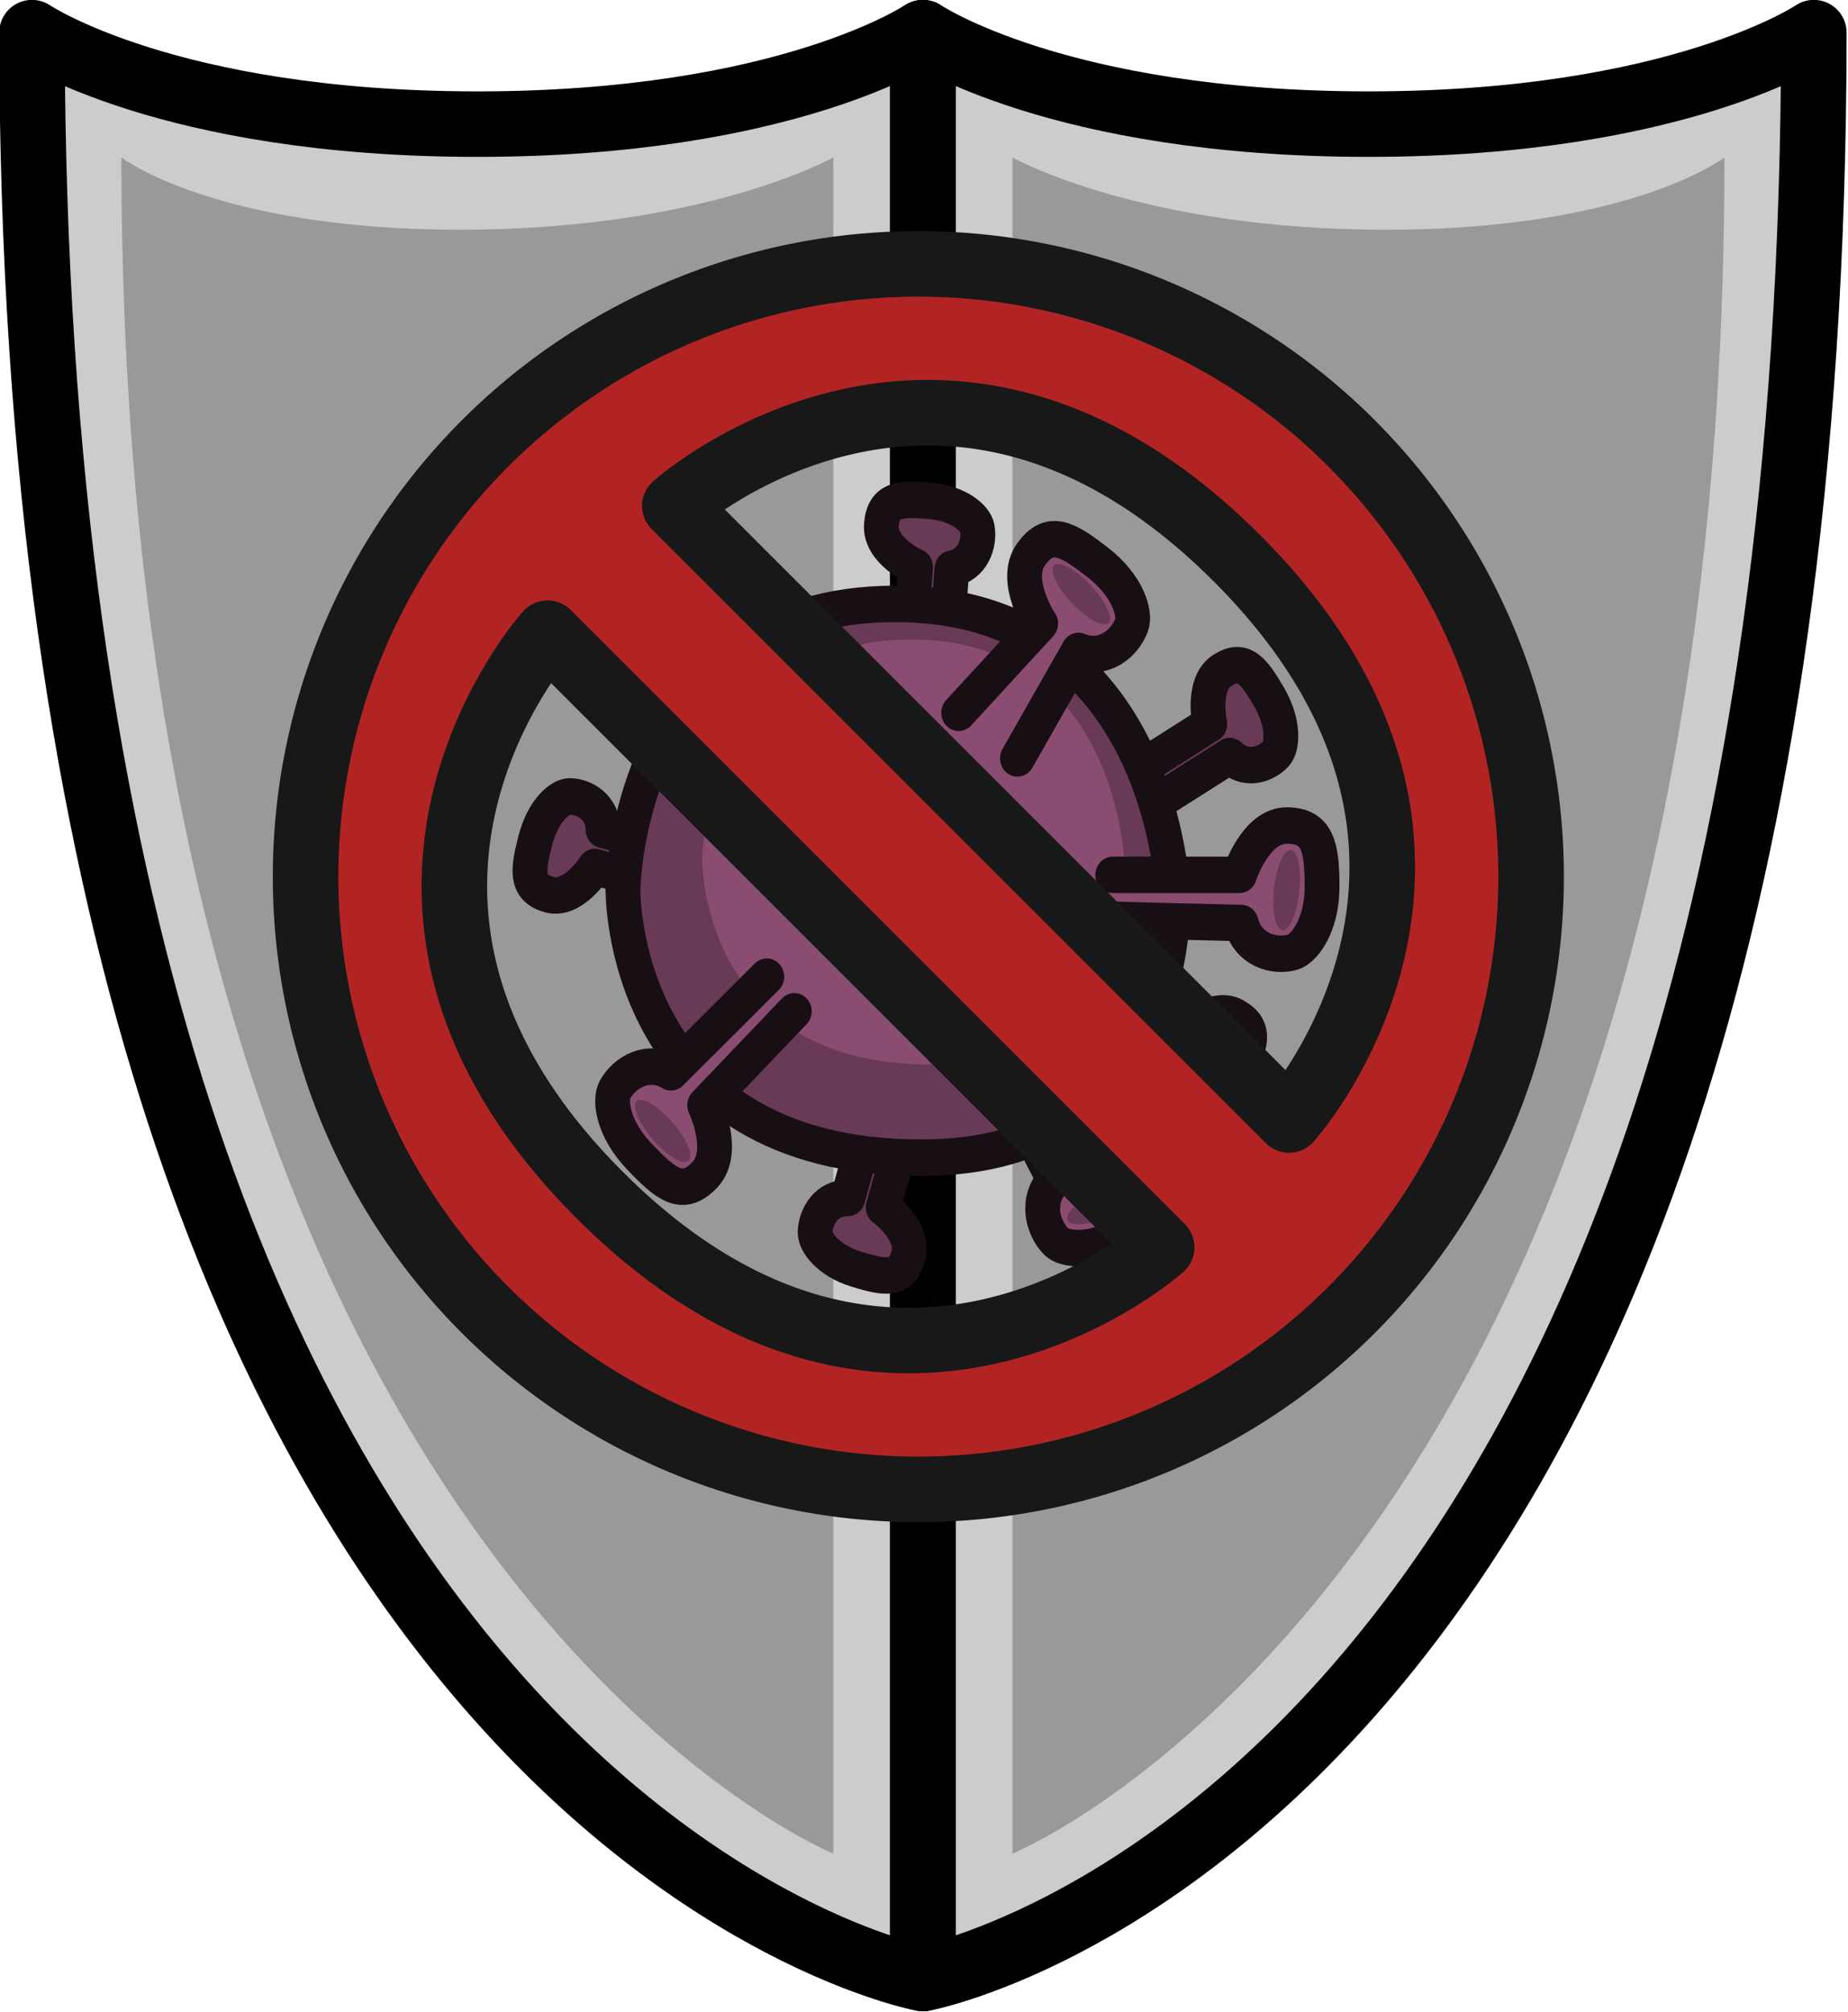 <svg xmlns="http://www.w3.org/2000/svg" xml:space="preserve" width="84.59" height="92.111" viewBox="0 0 22.381 24.371"><g style="stroke-width:1;stroke-dasharray:none"><path d="M29.81 6.349s2.04 1.38 6.717 1.38c4.678 0 6.716-1.38 6.716-1.38v29.35S29.81 33.215 29.81 6.349" style="fill:#ccc;stroke:#000;stroke-width:.988;stroke-linecap:round;stroke-linejoin:round;stroke-miterlimit:29;stroke-dasharray:none;stroke-opacity:1" transform="matrix(.803 0 0 .803 -23.55 -4.703)"/><path d="M31.158 8.232s1.415 1.09 5.109 1.09 5.629-1.09 5.629-1.09v25.583S31.158 29.447 31.158 8.232" style="fill:#999;fill-opacity:1;stroke:none;stroke-width:1;stroke-linecap:round;stroke-linejoin:round;stroke-miterlimit:29;stroke-dasharray:none;stroke-opacity:1" transform="matrix(.803 0 0 .803 -23.55 -4.703)"/><path d="M56.684 6.349s-2.04 1.38-6.717 1.38c-4.678 0-6.717-1.38-6.717-1.38v29.35s13.434-2.484 13.434-29.35" style="fill:#ccc;stroke:#000;stroke-width:.988;stroke-linecap:round;stroke-linejoin:round;stroke-miterlimit:29;stroke-dasharray:none;stroke-opacity:1" transform="matrix(.803 0 0 .803 -23.55 -4.703)"/><path d="M55.336 8.232s-1.415 1.09-5.109 1.09-5.629-1.09-5.629-1.09v25.583s10.738-4.368 10.738-25.583" style="fill:#999;fill-opacity:1;stroke:none;stroke-width:1;stroke-linecap:round;stroke-linejoin:round;stroke-miterlimit:29;stroke-dasharray:none;stroke-opacity:1" transform="matrix(.803 0 0 .803 -23.55 -4.703)"/></g><g transform="matrix(.531 0 0 .556 -2.323 5.215)"><path d="m25.377 14.002-.86 2.921s.736.513.575 1.058c-.16.544-.54.476-1.186.286s-.945-.589-.94-.803c.009-.346.265-.759.746-.747l.883-3M29.363 7.974l2.604-1.58s-.199-.875.287-1.17c.485-.294.72.013 1.07.588.348.575.301 1.073.154 1.227-.24.25-.708.382-1.055.05L29.749 8.71M28.728 11.636l2.67 1.466s.658-.61 1.156-.337.35.63.026 1.22-.778.798-.985.747c-.337-.083-.685-.422-.57-.888l-2.742-1.505M25.011 6.006l.247-3.035s-.826-.352-.78-.918.432-.577 1.102-.522 1.046.383 1.085.594c.062.34-.105.797-.578.883l-.253 3.117M20.885 10.293l-2.942-.788s-.495.75-1.043.603c-.549-.147-.49-.53-.316-1.179.174-.65.566-.96.78-.96.346 0 .765.246.765.727l3.02.81" style="fill:#693a55;fill-opacity:1;stroke:#180f14;stroke-width:.794;stroke-linecap:round;stroke-linejoin:round;stroke-miterlimit:29;stroke-dasharray:none;stroke-opacity:1"/><path d="M18.583 9.986s.096-6.211 6.211-6.211 6.331 6.33 6.331 6.33.31 5.734-5.733 5.734c-6.905 0-6.809-5.853-6.809-5.853" style="fill:#693a55;fill-opacity:1;stroke:#180f14;stroke-width:.794;stroke-linecap:round;stroke-linejoin:round;stroke-miterlimit:29;stroke-dasharray:none;stroke-opacity:1"/><path d="M20.392 9.32s.074-4.768 4.768-4.768 4.86 4.859 4.86 4.859.238 4.4-4.402 4.4c-5.3 0-5.226-4.492-5.226-4.492" style="fill:#8a4c70;fill-opacity:1;stroke:none;stroke-width:.609;stroke-linecap:round;stroke-linejoin:round;stroke-miterlimit:29;stroke-dasharray:none;stroke-opacity:1"/><path d="m21.518 6.882-2.044-2.044s-1.014.507-1.521 0-.202-.888.399-1.489c.6-.6 1.225-.693 1.458-.558.38.219.682.753.379 1.279l2.083 2.184M27.864 13.264l1.445 2.504s1.11-.228 1.47.393c.358.621-.035.91-.771 1.335s-1.363.352-1.554.161c-.309-.309-.463-.904-.034-1.333l-1.447-2.649M22.491 12.65l-2.044 2.044s.507 1.014 0 1.521-.888.202-1.488-.399c-.6-.6-.693-1.225-.558-1.458.219-.38.753-.682 1.278-.379l2.185-2.083M26.24 6.147l1.87-1.944s-.649-.93-.22-1.505c.428-.575.849-.328 1.53.18.681.507.863 1.111.763 1.362-.161.406-.646.783-1.21.56L27.58 7.141M24.332 10.37 23.7 9.32s-1.167.38-1.554-.224-.219-1.567.505-2.011c1.188-.729 1.995-.02 2.186.172.166.166.167.847-.241 1.296l1.204.984M29.755 9.678h2.89s.36-1.075 1.076-1.075c.718 0 .807.485.807 1.334s-.412 1.356-.673 1.426c-.423.113-1.015-.05-1.172-.636l-3.017-.072" style="fill:#8a4c70;fill-opacity:1;stroke:#180f14;stroke-width:.794;stroke-linecap:round;stroke-linejoin:round;stroke-miterlimit:29;stroke-dasharray:none;stroke-opacity:1"/><ellipse cx="16.111" cy="18.624" rx=".989" ry=".522" style="fill:#693a55;fill-opacity:1;stroke:none;stroke-width:1.144;stroke-linecap:round;stroke-linejoin:round;stroke-miterlimit:29;stroke-dasharray:none;stroke-opacity:1" transform="matrix(.869 -.495 .505 .863 0 0)"/><ellipse cx="23.051" cy="-18.012" rx=".88" ry=".29" style="fill:#693a55;fill-opacity:1;stroke:none;stroke-width:.804;stroke-linecap:round;stroke-linejoin:round;stroke-miterlimit:29;stroke-dasharray:none;stroke-opacity:1" transform="rotate(45)"/><ellipse cx="24.413" cy="-4.062" rx=".88" ry=".29" style="fill:#693a55;fill-opacity:1;stroke:none;stroke-width:.804;stroke-linecap:round;stroke-linejoin:round;stroke-miterlimit:29;stroke-dasharray:none;stroke-opacity:1" transform="rotate(47.501)"/><ellipse cx="21.102" cy="26.675" rx=".88" ry=".29" style="fill:#693a55;fill-opacity:1;stroke:none;stroke-width:.804;stroke-linecap:round;stroke-linejoin:round;stroke-miterlimit:29;stroke-dasharray:none;stroke-opacity:1" transform="rotate(-21.926)"/><ellipse cx="-6.154" cy="34.631" rx=".88" ry=".29" style="fill:#693a55;fill-opacity:1;stroke:none;stroke-width:.804;stroke-linecap:round;stroke-linejoin:round;stroke-miterlimit:29;stroke-dasharray:none;stroke-opacity:1" transform="rotate(-83.543)"/><ellipse cx="12.363" cy="14.877" rx=".88" ry=".29" style="fill:#693a55;fill-opacity:1;stroke:none;stroke-width:.804;stroke-linecap:round;stroke-linejoin:round;stroke-miterlimit:29;stroke-dasharray:none;stroke-opacity:1" transform="rotate(-38.824)"/></g><path d="M45.705 11.244a7.42 7.42 0 0 0-10.495 0 7.42 7.42 0 0 0 0 10.495 7.42 7.42 0 0 0 10.494 0 7.42 7.42 0 0 0 0-10.495m-1.39 1.39c3.552 3.551.633 6.805.633 6.805l-7.439-7.438s3.255-2.919 6.806.633m-8.348.909 7.438 7.438s-3.254 2.92-6.805-.632c-3.552-3.551-.633-6.806-.633-6.806" style="fill:#b22424;fill-opacity:1;stroke:#181818;stroke-width:.794;stroke-linecap:round;stroke-linejoin:round;stroke-miterlimit:29;stroke-dasharray:none;stroke-opacity:1" transform="translate(-29.335 -5.874)"/></svg>